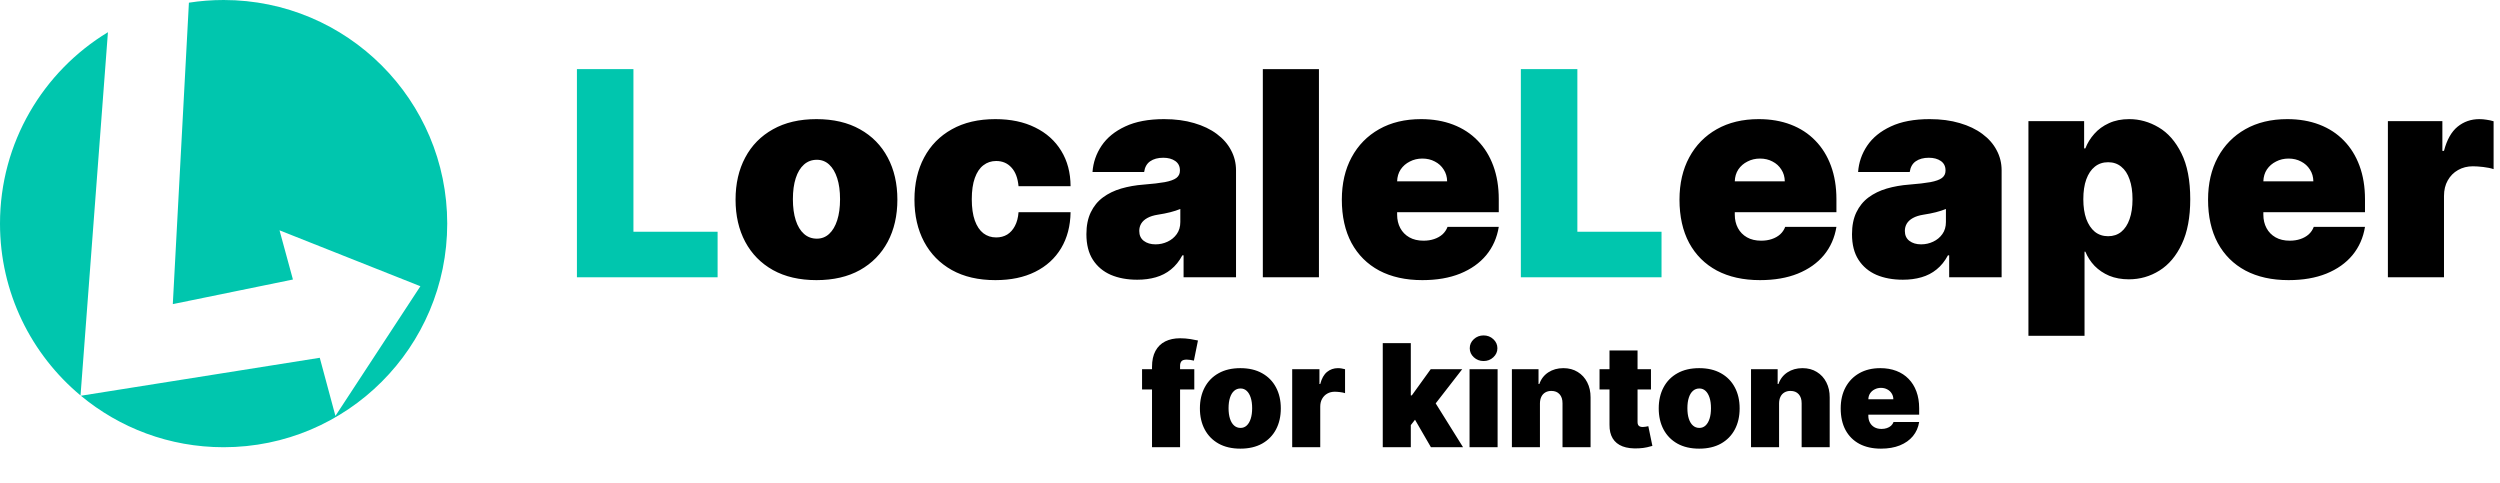 <svg width="559" height="108" viewBox="0 0 559 108" fill="none" xmlns="http://www.w3.org/2000/svg">
<path fill-rule="evenodd" clip-rule="evenodd" d="M24.134 7.202C9.668 15.963 0 31.853 0 50C0 65.444 7.002 79.253 18.006 88.425L24.134 7.202ZM18.08 88.487L71.5 80L75 93L94 64L62.5 51.5L65.5 62.5L38.64 68L42.24 0.599C44.769 0.205 47.361 0 50 0C77.614 0 100 22.386 100 50C100 77.614 77.614 100 50 100C37.865 100 26.74 95.677 18.08 88.487Z" fill="#00C6AE"/>
<path d="M129 62V15.454H141.636V51.818H160.455V62H129ZM340.062 62V15.454H352.699V51.818H371.517V62H340.062Z" fill="#00C6AE"/>
<path d="M182.562 62.636C178.775 62.636 175.532 61.886 172.835 60.386C170.138 58.871 168.07 56.765 166.631 54.068C165.191 51.356 164.472 48.212 164.472 44.636C164.472 41.061 165.191 37.924 166.631 35.227C168.07 32.515 170.138 30.409 172.835 28.909C175.532 27.394 178.775 26.636 182.562 26.636C186.35 26.636 189.593 27.394 192.29 28.909C194.987 30.409 197.055 32.515 198.494 35.227C199.934 37.924 200.653 41.061 200.653 44.636C200.653 48.212 199.934 51.356 198.494 54.068C197.055 56.765 194.987 58.871 192.29 60.386C189.593 61.886 186.35 62.636 182.562 62.636ZM182.653 53.364C183.714 53.364 184.631 53.008 185.403 52.295C186.176 51.583 186.775 50.568 187.199 49.25C187.623 47.932 187.835 46.364 187.835 44.545C187.835 42.712 187.623 41.144 187.199 39.841C186.775 38.523 186.176 37.508 185.403 36.795C184.631 36.083 183.714 35.727 182.653 35.727C181.532 35.727 180.57 36.083 179.767 36.795C178.964 37.508 178.35 38.523 177.926 39.841C177.502 41.144 177.29 42.712 177.29 44.545C177.29 46.364 177.502 47.932 177.926 49.25C178.35 50.568 178.964 51.583 179.767 52.295C180.57 53.008 181.532 53.364 182.653 53.364ZM222.562 62.636C218.775 62.636 215.532 61.886 212.835 60.386C210.138 58.871 208.07 56.765 206.631 54.068C205.191 51.356 204.472 48.212 204.472 44.636C204.472 41.061 205.191 37.924 206.631 35.227C208.07 32.515 210.138 30.409 212.835 28.909C215.532 27.394 218.775 26.636 222.562 26.636C225.987 26.636 228.949 27.258 231.449 28.5C233.964 29.727 235.911 31.47 237.29 33.727C238.669 35.97 239.366 38.606 239.381 41.636H227.744C227.578 39.803 227.047 38.409 226.153 37.455C225.275 36.485 224.138 36 222.744 36C221.653 36 220.699 36.318 219.881 36.955C219.063 37.576 218.426 38.523 217.972 39.795C217.517 41.053 217.29 42.636 217.29 44.545C217.29 46.455 217.517 48.045 217.972 49.318C218.426 50.576 219.063 51.523 219.881 52.159C220.699 52.78 221.653 53.091 222.744 53.091C223.669 53.091 224.487 52.879 225.199 52.455C225.911 52.015 226.487 51.379 226.926 50.545C227.381 49.697 227.653 48.667 227.744 47.455H239.381C239.335 50.53 238.631 53.212 237.267 55.5C235.903 57.773 233.972 59.53 231.472 60.773C228.987 62.015 226.017 62.636 222.562 62.636ZM254.284 62.545C252.057 62.545 250.087 62.182 248.375 61.455C246.678 60.712 245.345 59.591 244.375 58.091C243.405 56.591 242.92 54.682 242.92 52.364C242.92 50.455 243.246 48.826 243.898 47.477C244.549 46.114 245.458 45 246.625 44.136C247.792 43.273 249.148 42.614 250.693 42.159C252.254 41.705 253.936 41.409 255.739 41.273C257.693 41.121 259.261 40.939 260.443 40.727C261.64 40.5 262.504 40.189 263.034 39.795C263.564 39.386 263.83 38.849 263.83 38.182V38.091C263.83 37.182 263.481 36.485 262.784 36C262.087 35.515 261.193 35.273 260.102 35.273C258.905 35.273 257.928 35.538 257.17 36.068C256.428 36.583 255.981 37.379 255.83 38.455H244.284C244.436 36.333 245.11 34.379 246.307 32.591C247.519 30.788 249.284 29.349 251.602 28.273C253.92 27.182 256.814 26.636 260.284 26.636C262.784 26.636 265.027 26.932 267.011 27.523C268.996 28.099 270.686 28.909 272.08 29.954C273.473 30.985 274.534 32.197 275.261 33.591C276.004 34.97 276.375 36.47 276.375 38.091V62H264.648V57.091H264.375C263.678 58.394 262.83 59.447 261.83 60.25C260.845 61.053 259.716 61.636 258.443 62C257.186 62.364 255.799 62.545 254.284 62.545ZM258.375 54.636C259.33 54.636 260.223 54.439 261.057 54.045C261.905 53.651 262.595 53.083 263.125 52.341C263.655 51.599 263.92 50.697 263.92 49.636V46.727C263.587 46.864 263.231 46.992 262.852 47.114C262.489 47.235 262.095 47.349 261.67 47.455C261.261 47.561 260.822 47.659 260.352 47.75C259.898 47.841 259.42 47.924 258.92 48C257.951 48.151 257.155 48.401 256.534 48.75C255.928 49.083 255.473 49.5 255.17 50C254.883 50.485 254.739 51.03 254.739 51.636C254.739 52.606 255.08 53.349 255.761 53.864C256.443 54.379 257.314 54.636 258.375 54.636ZM294.915 15.454V62H282.369V15.454H294.915ZM318.034 62.636C314.307 62.636 311.095 61.924 308.398 60.5C305.716 59.061 303.648 57 302.193 54.318C300.754 51.621 300.034 48.394 300.034 44.636C300.034 41.03 300.761 37.879 302.216 35.182C303.67 32.485 305.723 30.386 308.375 28.886C311.027 27.386 314.155 26.636 317.761 26.636C320.398 26.636 322.784 27.046 324.92 27.864C327.057 28.682 328.883 29.871 330.398 31.432C331.913 32.977 333.08 34.856 333.898 37.068C334.716 39.28 335.125 41.773 335.125 44.545V47.455H303.943V40.545H323.58C323.564 39.545 323.307 38.667 322.807 37.909C322.322 37.136 321.663 36.538 320.83 36.114C320.011 35.674 319.08 35.455 318.034 35.455C317.019 35.455 316.087 35.674 315.239 36.114C314.39 36.538 313.708 37.129 313.193 37.886C312.693 38.644 312.428 39.53 312.398 40.545V48C312.398 49.121 312.633 50.121 313.102 51C313.572 51.879 314.246 52.568 315.125 53.068C316.004 53.568 317.064 53.818 318.307 53.818C319.17 53.818 319.958 53.697 320.67 53.455C321.398 53.212 322.019 52.864 322.534 52.409C323.049 51.939 323.428 51.379 323.67 50.727H335.125C334.731 53.151 333.799 55.258 332.33 57.045C330.86 58.818 328.913 60.197 326.489 61.182C324.08 62.151 321.261 62.636 318.034 62.636ZM393.534 62.636C389.807 62.636 386.595 61.924 383.898 60.5C381.216 59.061 379.148 57 377.693 54.318C376.254 51.621 375.534 48.394 375.534 44.636C375.534 41.03 376.261 37.879 377.716 35.182C379.17 32.485 381.223 30.386 383.875 28.886C386.527 27.386 389.655 26.636 393.261 26.636C395.898 26.636 398.284 27.046 400.42 27.864C402.557 28.682 404.383 29.871 405.898 31.432C407.413 32.977 408.58 34.856 409.398 37.068C410.216 39.28 410.625 41.773 410.625 44.545V47.455H379.443V40.545H399.08C399.064 39.545 398.807 38.667 398.307 37.909C397.822 37.136 397.163 36.538 396.33 36.114C395.511 35.674 394.58 35.455 393.534 35.455C392.519 35.455 391.587 35.674 390.739 36.114C389.89 36.538 389.208 37.129 388.693 37.886C388.193 38.644 387.928 39.53 387.898 40.545V48C387.898 49.121 388.133 50.121 388.602 51C389.072 51.879 389.746 52.568 390.625 53.068C391.504 53.568 392.564 53.818 393.807 53.818C394.67 53.818 395.458 53.697 396.17 53.455C396.898 53.212 397.519 52.864 398.034 52.409C398.549 51.939 398.928 51.379 399.17 50.727H410.625C410.231 53.151 409.299 55.258 407.83 57.045C406.36 58.818 404.413 60.197 401.989 61.182C399.58 62.151 396.761 62.636 393.534 62.636ZM425.472 62.545C423.244 62.545 421.275 62.182 419.562 61.455C417.866 60.712 416.532 59.591 415.562 58.091C414.593 56.591 414.108 54.682 414.108 52.364C414.108 50.455 414.434 48.826 415.085 47.477C415.737 46.114 416.646 45 417.812 44.136C418.979 43.273 420.335 42.614 421.881 42.159C423.441 41.705 425.123 41.409 426.926 41.273C428.881 41.121 430.449 40.939 431.631 40.727C432.828 40.5 433.691 40.189 434.222 39.795C434.752 39.386 435.017 38.849 435.017 38.182V38.091C435.017 37.182 434.669 36.485 433.972 36C433.275 35.515 432.381 35.273 431.29 35.273C430.093 35.273 429.116 35.538 428.358 36.068C427.616 36.583 427.169 37.379 427.017 38.455H415.472C415.623 36.333 416.297 34.379 417.494 32.591C418.706 30.788 420.472 29.349 422.79 28.273C425.108 27.182 428.002 26.636 431.472 26.636C433.972 26.636 436.214 26.932 438.199 27.523C440.184 28.099 441.873 28.909 443.267 29.954C444.661 30.985 445.722 32.197 446.449 33.591C447.191 34.97 447.562 36.47 447.562 38.091V62H435.835V57.091H435.562C434.866 58.394 434.017 59.447 433.017 60.25C432.032 61.053 430.903 61.636 429.631 62C428.373 62.364 426.987 62.545 425.472 62.545ZM429.562 54.636C430.517 54.636 431.411 54.439 432.244 54.045C433.093 53.651 433.782 53.083 434.312 52.341C434.843 51.599 435.108 50.697 435.108 49.636V46.727C434.775 46.864 434.419 46.992 434.04 47.114C433.676 47.235 433.282 47.349 432.858 47.455C432.449 47.561 432.009 47.659 431.54 47.75C431.085 47.841 430.608 47.924 430.108 48C429.138 48.151 428.343 48.401 427.722 48.75C427.116 49.083 426.661 49.5 426.358 50C426.07 50.485 425.926 51.03 425.926 51.636C425.926 52.606 426.267 53.349 426.949 53.864C427.631 54.379 428.502 54.636 429.562 54.636ZM453.557 75.091V27.091H466.011V33.182H466.284C466.739 32 467.405 30.917 468.284 29.932C469.163 28.932 470.254 28.136 471.557 27.546C472.86 26.939 474.375 26.636 476.102 26.636C478.405 26.636 480.595 27.25 482.67 28.477C484.761 29.704 486.458 31.636 487.761 34.273C489.08 36.909 489.739 40.333 489.739 44.545C489.739 48.576 489.11 51.917 487.852 54.568C486.61 57.22 484.943 59.197 482.852 60.5C480.777 61.803 478.496 62.455 476.011 62.455C474.375 62.455 472.913 62.189 471.625 61.659C470.352 61.114 469.261 60.379 468.352 59.455C467.458 58.515 466.769 57.455 466.284 56.273H466.102V75.091H453.557ZM465.83 44.545C465.83 46.242 466.049 47.712 466.489 48.955C466.943 50.182 467.58 51.136 468.398 51.818C469.231 52.485 470.223 52.818 471.375 52.818C472.527 52.818 473.504 52.492 474.307 51.841C475.125 51.174 475.746 50.227 476.17 49C476.61 47.758 476.83 46.273 476.83 44.545C476.83 42.818 476.61 41.341 476.17 40.114C475.746 38.871 475.125 37.924 474.307 37.273C473.504 36.606 472.527 36.273 471.375 36.273C470.223 36.273 469.231 36.606 468.398 37.273C467.58 37.924 466.943 38.871 466.489 40.114C466.049 41.341 465.83 42.818 465.83 44.545ZM511.722 62.636C507.994 62.636 504.782 61.924 502.085 60.5C499.403 59.061 497.335 57 495.881 54.318C494.441 51.621 493.722 48.394 493.722 44.636C493.722 41.03 494.449 37.879 495.903 35.182C497.358 32.485 499.411 30.386 502.062 28.886C504.714 27.386 507.843 26.636 511.449 26.636C514.085 26.636 516.472 27.046 518.608 27.864C520.744 28.682 522.57 29.871 524.085 31.432C525.6 32.977 526.767 34.856 527.585 37.068C528.403 39.28 528.812 41.773 528.812 44.545V47.455H497.631V40.545H517.267C517.252 39.545 516.994 38.667 516.494 37.909C516.009 37.136 515.35 36.538 514.517 36.114C513.699 35.674 512.767 35.455 511.722 35.455C510.706 35.455 509.775 35.674 508.926 36.114C508.078 36.538 507.396 37.129 506.881 37.886C506.381 38.644 506.116 39.53 506.085 40.545V48C506.085 49.121 506.32 50.121 506.79 51C507.259 51.879 507.934 52.568 508.812 53.068C509.691 53.568 510.752 53.818 511.994 53.818C512.858 53.818 513.646 53.697 514.358 53.455C515.085 53.212 515.706 52.864 516.222 52.409C516.737 51.939 517.116 51.379 517.358 50.727H528.812C528.419 53.151 527.487 55.258 526.017 57.045C524.547 58.818 522.6 60.197 520.176 61.182C517.767 62.151 514.949 62.636 511.722 62.636ZM533.932 62V27.091H546.114V33.727H546.477C547.114 31.273 548.121 29.477 549.5 28.341C550.894 27.204 552.523 26.636 554.386 26.636C554.932 26.636 555.47 26.682 556 26.773C556.545 26.849 557.068 26.962 557.568 27.114V37.818C556.947 37.606 556.182 37.447 555.273 37.341C554.364 37.235 553.583 37.182 552.932 37.182C551.705 37.182 550.598 37.462 549.614 38.023C548.644 38.568 547.879 39.341 547.318 40.341C546.758 41.326 546.477 42.485 546.477 43.818V62H533.932Z" fill="black"/>
<path d="M267.045 82.546V87.091H255.364V82.546H267.045ZM257.591 100V82.046C257.591 80.606 257.848 79.413 258.364 78.466C258.879 77.519 259.606 76.811 260.545 76.341C261.485 75.871 262.591 75.636 263.864 75.636C264.659 75.636 265.432 75.697 266.182 75.818C266.939 75.939 267.5 76.046 267.864 76.136L266.955 80.636C266.727 80.568 266.462 80.515 266.159 80.477C265.856 80.432 265.591 80.409 265.364 80.409C264.773 80.409 264.375 80.534 264.17 80.784C263.966 81.034 263.864 81.364 263.864 81.773V100H257.591ZM277.344 100.318C275.45 100.318 273.829 99.943 272.48 99.193C271.132 98.436 270.098 97.383 269.378 96.034C268.658 94.678 268.298 93.106 268.298 91.318C268.298 89.53 268.658 87.962 269.378 86.614C270.098 85.258 271.132 84.204 272.48 83.454C273.829 82.697 275.45 82.318 277.344 82.318C279.238 82.318 280.859 82.697 282.207 83.454C283.556 84.204 284.59 85.258 285.31 86.614C286.029 87.962 286.389 89.53 286.389 91.318C286.389 93.106 286.029 94.678 285.31 96.034C284.59 97.383 283.556 98.436 282.207 99.193C280.859 99.943 279.238 100.318 277.344 100.318ZM277.389 95.682C277.92 95.682 278.378 95.504 278.764 95.148C279.151 94.792 279.45 94.284 279.662 93.625C279.874 92.966 279.98 92.182 279.98 91.273C279.98 90.356 279.874 89.572 279.662 88.921C279.45 88.261 279.151 87.754 278.764 87.398C278.378 87.042 277.92 86.864 277.389 86.864C276.829 86.864 276.348 87.042 275.946 87.398C275.545 87.754 275.238 88.261 275.026 88.921C274.813 89.572 274.707 90.356 274.707 91.273C274.707 92.182 274.813 92.966 275.026 93.625C275.238 94.284 275.545 94.792 275.946 95.148C276.348 95.504 276.829 95.682 277.389 95.682ZM288.935 100V82.546H295.026V85.864H295.207C295.526 84.636 296.029 83.739 296.719 83.171C297.416 82.602 298.23 82.318 299.162 82.318C299.435 82.318 299.704 82.341 299.969 82.386C300.241 82.424 300.503 82.481 300.753 82.557V87.909C300.442 87.803 300.06 87.724 299.605 87.671C299.151 87.617 298.76 87.591 298.435 87.591C297.821 87.591 297.268 87.731 296.776 88.011C296.291 88.284 295.908 88.671 295.628 89.171C295.348 89.663 295.207 90.242 295.207 90.909V100H288.935ZM314.821 95.864L314.866 88.409H315.685L319.912 82.546H326.957L319.866 91.682H318.094L314.821 95.864ZM309.185 100V76.727H315.457V100H309.185ZM319.957 100L315.957 93.091L320.048 88.636L327.139 100H319.957ZM328.591 100V82.546H334.864V100H328.591ZM331.727 80.727C330.879 80.727 330.152 80.447 329.545 79.886C328.939 79.326 328.636 78.651 328.636 77.864C328.636 77.076 328.939 76.401 329.545 75.841C330.152 75.28 330.879 75 331.727 75C332.583 75 333.311 75.28 333.909 75.841C334.515 76.401 334.818 77.076 334.818 77.864C334.818 78.651 334.515 79.326 333.909 79.886C333.311 80.447 332.583 80.727 331.727 80.727ZM344.332 90.182V100H338.06V82.546H344.014V85.864H344.196C344.575 84.758 345.241 83.89 346.196 83.261C347.158 82.633 348.279 82.318 349.56 82.318C350.795 82.318 351.866 82.602 352.776 83.171C353.692 83.731 354.401 84.504 354.901 85.489C355.408 86.474 355.658 87.599 355.651 88.864V100H349.378V90.182C349.385 89.318 349.166 88.64 348.719 88.148C348.279 87.655 347.666 87.409 346.878 87.409C346.363 87.409 345.912 87.523 345.526 87.75C345.147 87.97 344.855 88.288 344.651 88.704C344.446 89.114 344.34 89.606 344.332 90.182ZM369.156 82.546V87.091H357.656V82.546H369.156ZM359.884 78.364H366.156V94.386C366.156 94.629 366.198 94.833 366.281 95C366.365 95.159 366.493 95.28 366.668 95.364C366.842 95.439 367.065 95.477 367.338 95.477C367.527 95.477 367.747 95.454 367.997 95.409C368.255 95.364 368.444 95.326 368.565 95.296L369.474 99.704C369.194 99.788 368.793 99.89 368.27 100.011C367.755 100.133 367.141 100.212 366.429 100.25C364.99 100.326 363.781 100.178 362.804 99.807C361.827 99.428 361.092 98.833 360.599 98.023C360.107 97.212 359.868 96.197 359.884 94.977V78.364ZM379.938 100.318C378.044 100.318 376.422 99.943 375.074 99.193C373.725 98.436 372.691 97.383 371.972 96.034C371.252 94.678 370.892 93.106 370.892 91.318C370.892 89.53 371.252 87.962 371.972 86.614C372.691 85.258 373.725 84.204 375.074 83.454C376.422 82.697 378.044 82.318 379.938 82.318C381.831 82.318 383.453 82.697 384.801 83.454C386.15 84.204 387.184 85.258 387.903 86.614C388.623 87.962 388.983 89.53 388.983 91.318C388.983 93.106 388.623 94.678 387.903 96.034C387.184 97.383 386.15 98.436 384.801 99.193C383.453 99.943 381.831 100.318 379.938 100.318ZM379.983 95.682C380.513 95.682 380.972 95.504 381.358 95.148C381.744 94.792 382.044 94.284 382.256 93.625C382.468 92.966 382.574 92.182 382.574 91.273C382.574 90.356 382.468 89.572 382.256 88.921C382.044 88.261 381.744 87.754 381.358 87.398C380.972 87.042 380.513 86.864 379.983 86.864C379.422 86.864 378.941 87.042 378.54 87.398C378.138 87.754 377.831 88.261 377.619 88.921C377.407 89.572 377.301 90.356 377.301 91.273C377.301 92.182 377.407 92.966 377.619 93.625C377.831 94.284 378.138 94.792 378.54 95.148C378.941 95.504 379.422 95.682 379.983 95.682ZM397.801 90.182V100H391.528V82.546H397.483V85.864H397.665C398.044 84.758 398.71 83.89 399.665 83.261C400.627 82.633 401.748 82.318 403.028 82.318C404.263 82.318 405.335 82.602 406.244 83.171C407.161 83.731 407.869 84.504 408.369 85.489C408.877 86.474 409.127 87.599 409.119 88.864V100H402.847V90.182C402.854 89.318 402.634 88.64 402.188 88.148C401.748 87.655 401.134 87.409 400.347 87.409C399.831 87.409 399.381 87.523 398.994 87.75C398.616 87.97 398.324 88.288 398.119 88.704C397.915 89.114 397.809 89.606 397.801 90.182ZM420.58 100.318C418.716 100.318 417.11 99.962 415.761 99.25C414.42 98.53 413.386 97.5 412.659 96.159C411.939 94.811 411.58 93.197 411.58 91.318C411.58 89.515 411.943 87.939 412.67 86.591C413.398 85.242 414.424 84.193 415.75 83.443C417.076 82.693 418.64 82.318 420.443 82.318C421.761 82.318 422.955 82.523 424.023 82.932C425.091 83.341 426.004 83.936 426.761 84.716C427.519 85.489 428.102 86.428 428.511 87.534C428.92 88.64 429.125 89.886 429.125 91.273V92.727H413.534V89.273H423.352C423.345 88.773 423.216 88.333 422.966 87.954C422.723 87.568 422.394 87.269 421.977 87.057C421.568 86.837 421.102 86.727 420.58 86.727C420.072 86.727 419.606 86.837 419.182 87.057C418.758 87.269 418.417 87.564 418.159 87.943C417.909 88.322 417.777 88.765 417.761 89.273V93C417.761 93.561 417.879 94.061 418.114 94.5C418.348 94.939 418.686 95.284 419.125 95.534C419.564 95.784 420.095 95.909 420.716 95.909C421.148 95.909 421.542 95.849 421.898 95.727C422.261 95.606 422.572 95.432 422.83 95.204C423.087 94.97 423.277 94.689 423.398 94.364H429.125C428.928 95.576 428.462 96.629 427.727 97.523C426.992 98.409 426.019 99.099 424.807 99.591C423.602 100.076 422.193 100.318 420.58 100.318Z" fill="black"/>
</svg>
